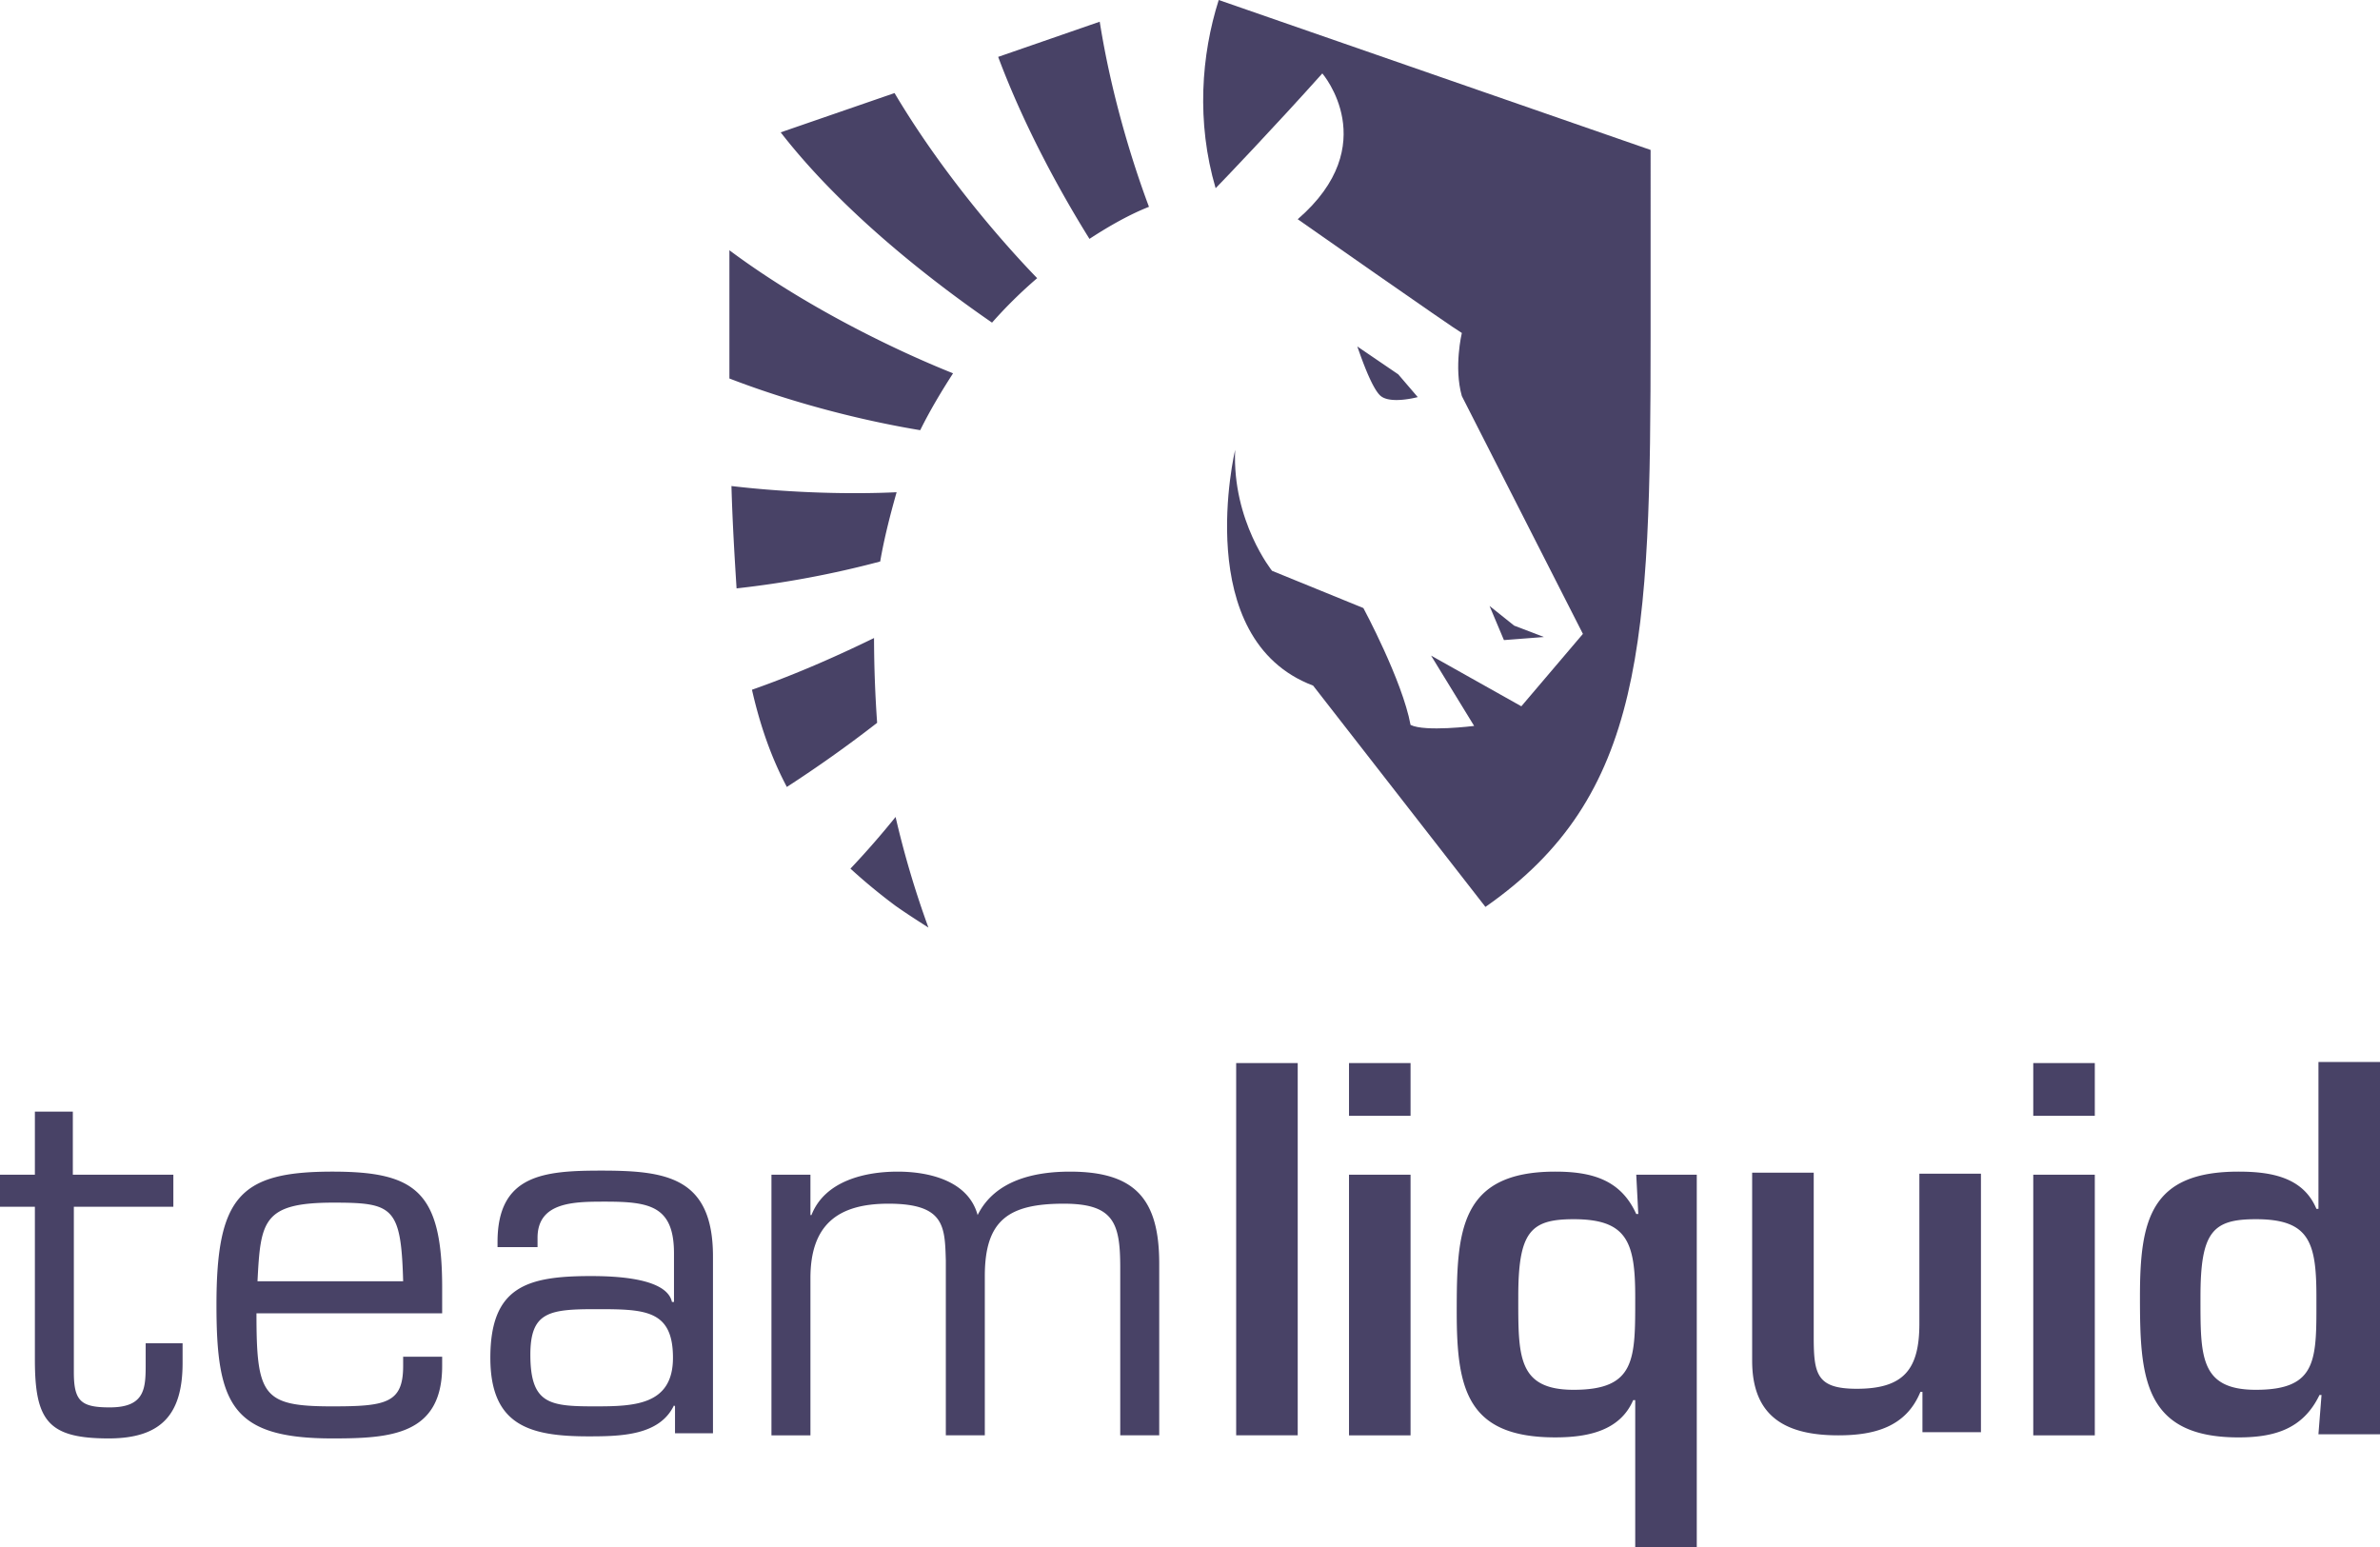 <svg width="100" height="65" fill="none" xmlns="http://www.w3.org/2000/svg"><path d="M97.414 60.264H100V44.622h-2.586v6.17h-.086c-.56-1.347-1.94-1.564-3.276-1.564-3.707 0-4.138 2.042-4.138 5.257 0 3.346.13 5.91 4.138 5.91 1.508 0 2.715-.348 3.405-1.782h.086l-.13 1.651zm-2.63-9.037c2.242 0 2.544.956 2.544 3.258 0 2.607.086 3.91-2.544 3.91-2.37 0-2.327-1.433-2.327-3.91 0-2.737.517-3.258 2.328-3.258zm-6.767-6.561h-2.586v2.216h2.586v-2.216zm0 4.692h-2.586v10.95h2.586v-10.95zm-4.784 10.906v-10.95h-2.587v6.301c0 1.912-.646 2.737-2.629 2.737-1.68 0-1.81-.608-1.81-2.172v-6.908H73.62v7.907c0 2.39 1.465 3.129 3.62 3.129 1.509 0 2.845-.348 3.449-1.825h.086v1.694h2.457v.087zM71.336 49.358H68.75l.086 1.651h-.086c-.647-1.434-1.853-1.781-3.405-1.781-4.052 0-4.138 2.563-4.138 5.909 0 3.215.43 5.257 4.138 5.257 1.336 0 2.715-.26 3.276-1.564h.086V65h2.586V49.358h.043zm-5.215 1.869c2.241 0 2.586.956 2.586 3.258 0 2.607.043 3.91-2.586 3.91-2.371 0-2.328-1.433-2.328-3.91 0-2.737.517-3.258 2.328-3.258zm-6.854-6.561h-2.586v2.216h2.586v-2.216zm0 4.692h-2.586v10.95h2.586v-10.95zm-4.741-4.692H51.94v15.642h2.586V44.665zm-20.474 4.692h-1.638v10.95h1.638v-6.605c0-2.216 1.12-3.128 3.276-3.128 2.37 0 2.37.956 2.413 2.39v7.342h1.638v-6.69c0-2.347.992-3.042 3.32-3.042 2.111 0 2.37.825 2.37 2.694v7.038h1.638v-7.212c0-2.694-.992-3.867-3.75-3.867-1.466 0-3.147.347-3.88 1.825-.387-1.434-2.025-1.825-3.361-1.825-1.38 0-3.06.391-3.621 1.825h-.043v-1.695zm-4.095 10.906v-7.473c0-3.346-1.983-3.606-4.698-3.606-2.414 0-4.354.173-4.354 2.998v.217h1.681v-.391c0-1.52 1.552-1.52 2.845-1.52 1.853 0 2.888.173 2.888 2.172v2.042h-.086c-.216-1-2.328-1.087-3.405-1.087-2.673 0-4.225.435-4.225 3.433 0 2.868 1.681 3.302 4.138 3.302 1.38 0 2.974-.043 3.578-1.303l.043.043v1.13h1.595v.043zM25 59.091c-1.897 0-2.716-.087-2.716-2.172 0-1.782.776-1.912 2.716-1.912 2.069 0 3.276 0 3.276 2.042 0 1.999-1.638 2.042-3.276 2.042zm-14.181-5.257c.13-2.52.215-3.303 3.19-3.303 2.5 0 2.844.174 2.93 3.303h-6.12zm6.12 3.128v.434c0 1.565-.732 1.695-2.973 1.695-2.932 0-3.19-.435-3.19-3.91h7.802v-1.087c0-4.04-1.121-4.866-4.612-4.866-3.88 0-4.871 1.043-4.871 5.605 0 4.171.646 5.605 4.87 5.605 2.414 0 4.613-.13 4.613-3.042v-.39H16.94v-.044zm-9.655-7.604H3.06v-2.65H1.466v2.65H0v1.347h1.466v6.43c0 2.564.56 3.303 3.103 3.303 2.241 0 3.103-1.043 3.103-3.172v-.825H6.121v.825c0 1.043 0 1.868-1.509 1.868-1.207 0-1.509-.26-1.509-1.477v-6.952h4.181v-1.347zm29.44-22.55c-1.336.652-3.146 1.478-5.129 2.173.345 1.52.82 2.867 1.466 4.084a53.987 53.987 0 0 0 3.793-2.694 52.012 52.012 0 0 1-.13-3.563zm3.319-11.123c-2.5-.999-6.25-2.824-9.396-5.17v5.388c2.93 1.13 5.905 1.824 8.017 2.172.431-.869.905-1.651 1.38-2.39zm3.535-3.997c-1.724-1.782-4.138-4.65-5.992-7.778l-4.784 1.651c2.63 3.39 6.422 6.3 8.88 7.995a19.215 19.215 0 0 1 1.896-1.868zm2.198-1.651c.862-.565 1.724-1.043 2.5-1.347-.733-1.955-1.595-4.78-2.069-7.778L41.94 2.39c1.12 2.998 2.672 5.779 3.836 7.647zm-8.103 10.645c-1.81.087-4.354.043-6.94-.26.043 1.52.13 2.954.215 4.3a40.87 40.87 0 0 0 6.035-1.13c.172-.998.431-1.998.69-2.91zm-.043 13.643a36.073 36.073 0 0 1-1.897 2.172 24.36 24.36 0 0 0 1.897 1.565c.43.304.905.608 1.379.912a39.457 39.457 0 0 1-1.38-4.65zm20.387-17.684c.431.348 1.552.044 1.552.044l-.819-.956-1.724-1.174c0-.043.56 1.738.991 2.086zm5.603 9.646l-1.034-.826.604 1.434 1.68-.13-1.25-.478z" fill="#484266"/><path d="M51.207 0c-.733 2.303-.948 5.127-.13 7.908.302-.304 2.5-2.607 4.483-4.823 0 0 2.587 2.998-1.034 6.126 0 0 6.509 4.562 6.896 4.78 0 0-.344 1.434 0 2.65l5.087 9.993-2.587 3.042-3.793-2.13 1.81 2.955s-2.068.261-2.672-.043c-.345-1.868-1.982-4.91-1.982-4.91l-3.837-1.564s-1.68-2.086-1.551-5.084c0 0-1.897 7.952 3.276 9.907l7.24 9.298c6.682-4.65 6.94-11.123 6.94-24.027V6.3L51.207 0z" fill="#484266"/></svg>